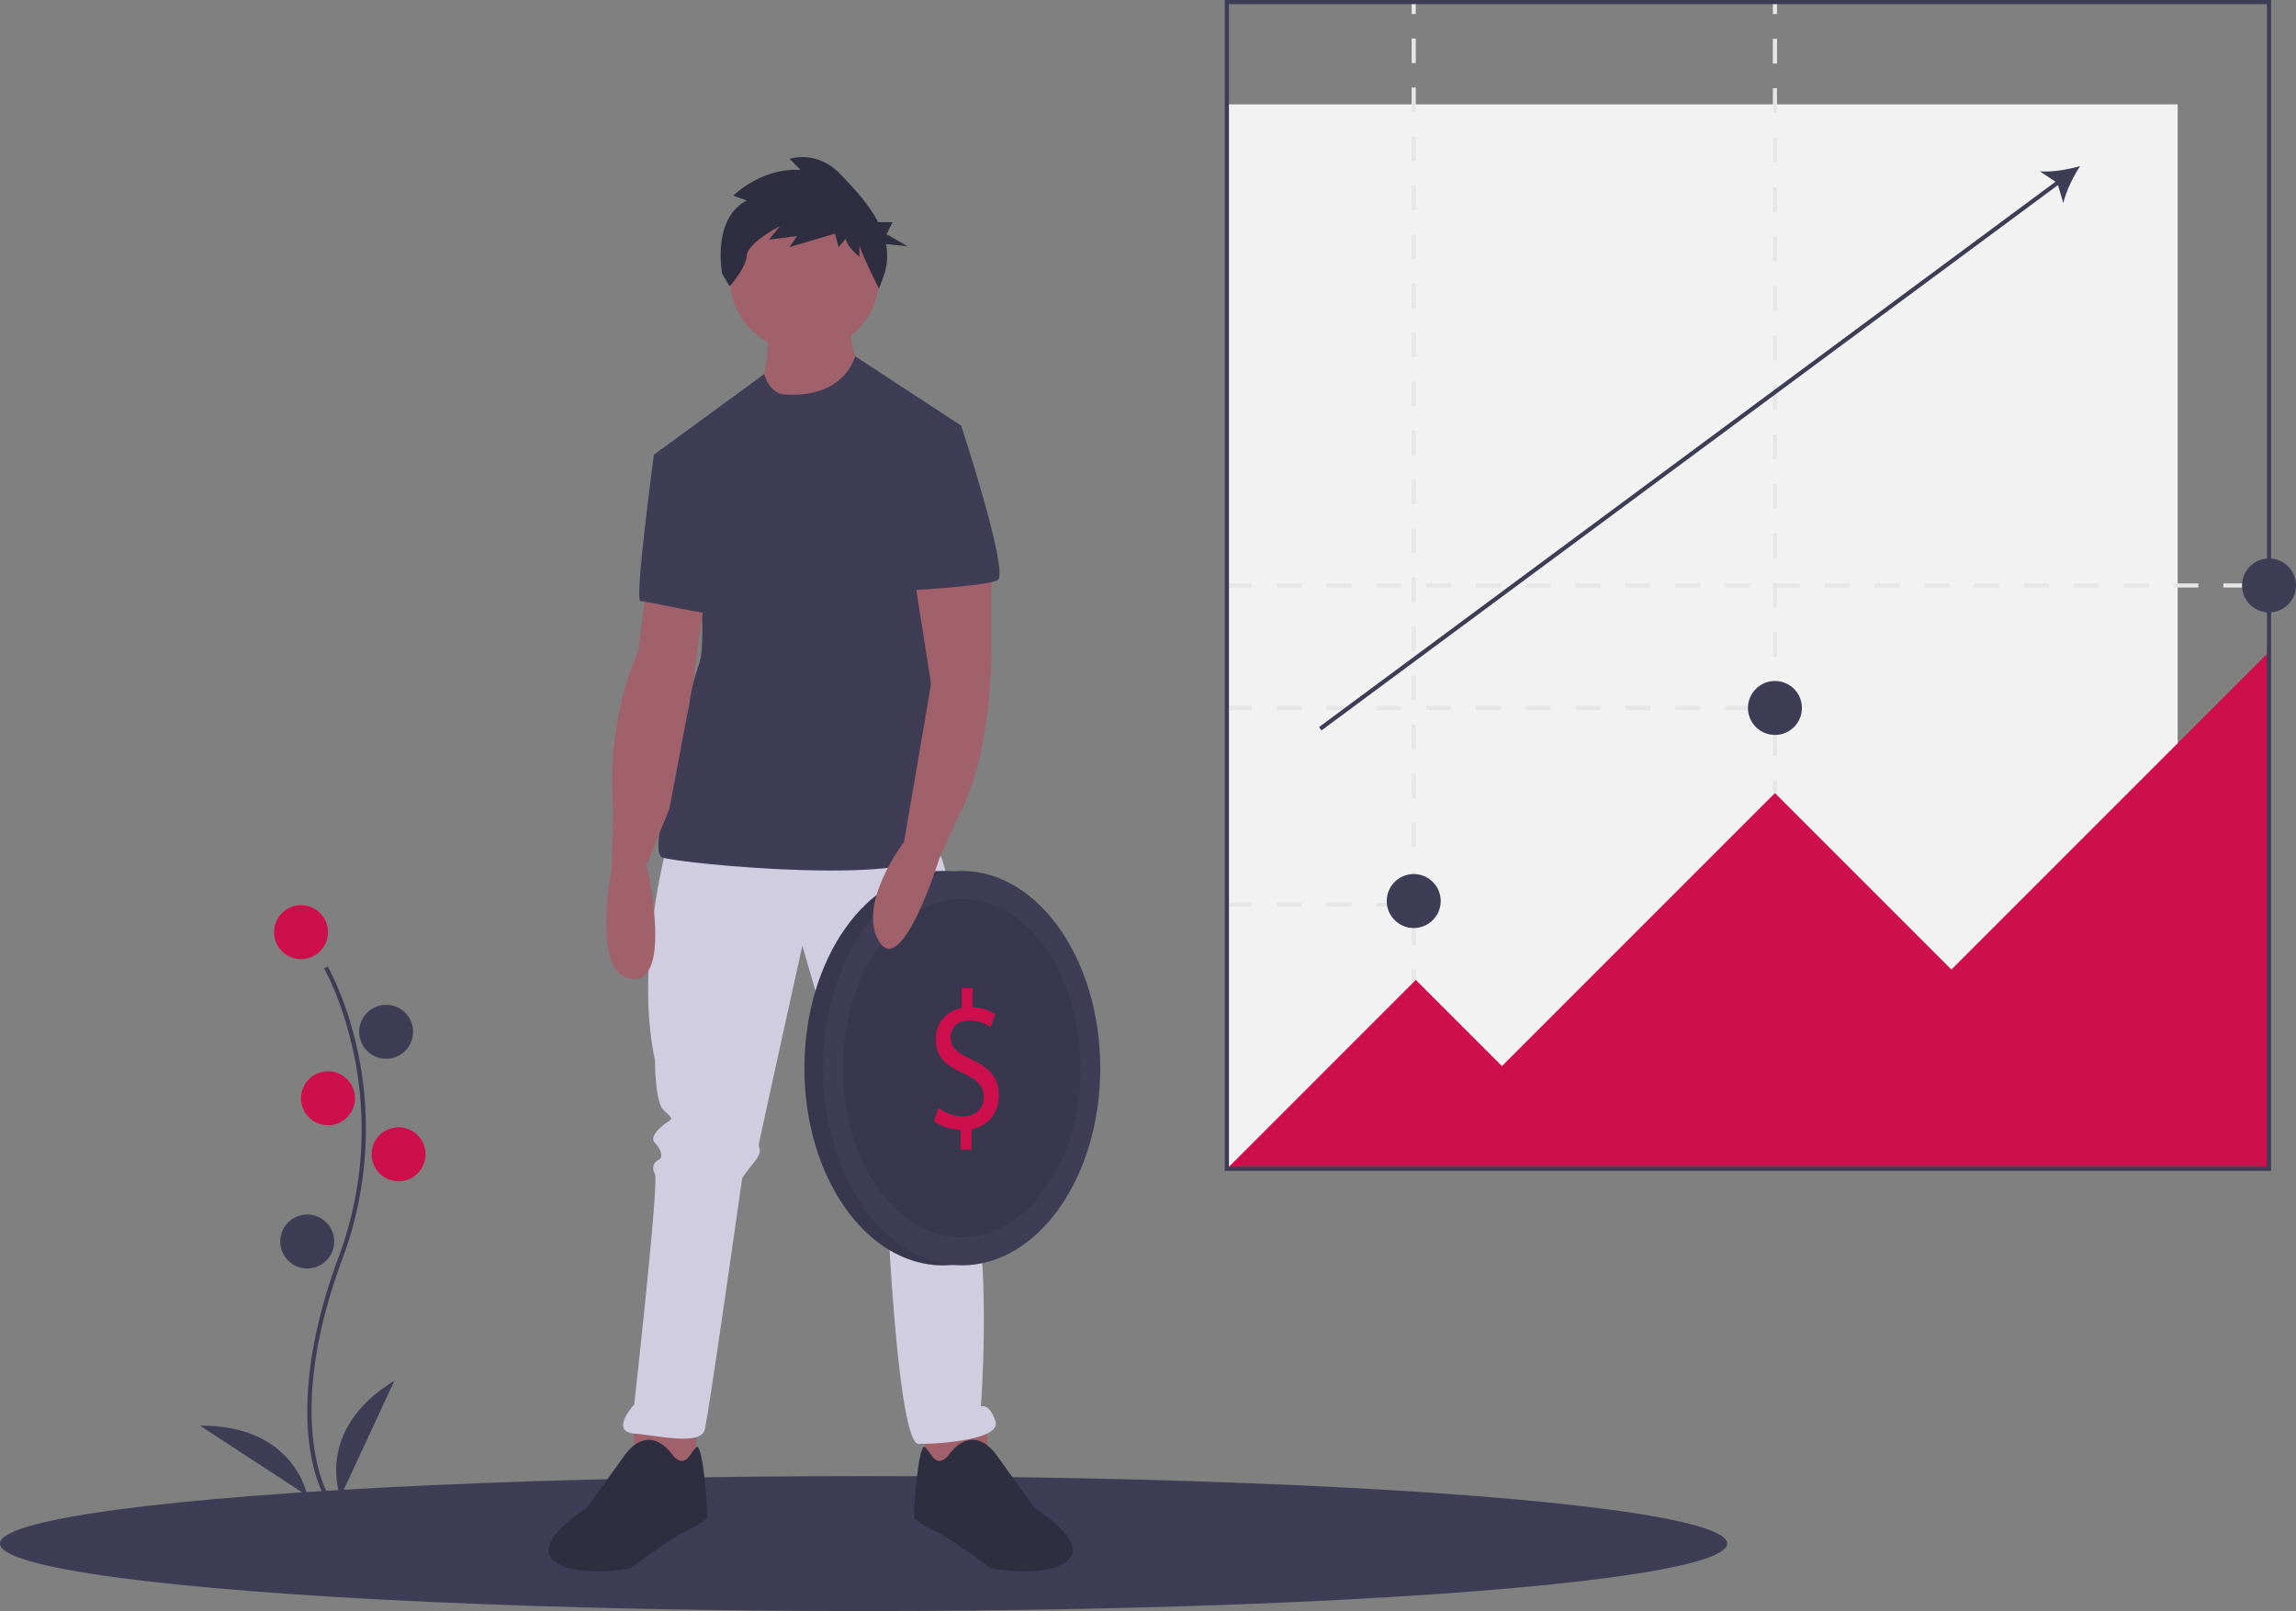 <svg id="fc5c3225-7602-4bc9-83b7-60b4757d2e45" data-name="Layer 1" xmlns="http://www.w3.org/2000/svg" width="1106" height="776" viewBox="0 0 1106 776"><rect x="0" y="0" width="1106" height="776" fill="#808080" stroke="none"/><title>invest</title><ellipse cx="416" cy="743.5" rx="416" ry="32.5" fill="#3f3d56"/><path d="M403.146,882.521c-.229-.375-5.641-9.41-7.517-28.172-1.721-17.213-.614-46.227,14.433-86.698,28.506-76.671-6.569-138.533-6.928-139.149l1.73-1.004c.091.156,9.142,15.929,14.488,41.044a179.061,179.061,0,0,1-7.416,99.807c-28.457,76.54-7.301,112.773-7.084,113.131Z" transform="translate(-247 -162)" fill="#3f3d56"/><circle cx="145" cy="449" r="13" fill="#ce0f4e"/><circle cx="186" cy="497" r="13" fill="#3f3d56"/><circle cx="158" cy="529" r="13" fill="#ce0f4e"/><circle cx="192" cy="556" r="13" fill="#ce0f4e"/><circle cx="148" cy="598" r="13" fill="#3f3d56"/><path d="M411,883s-13-32,26-56Z" transform="translate(-247 -162)" fill="#3f3d56"/><path d="M395.012,882.42s-5.916-34.029-51.709-33.738Z" transform="translate(-247 -162)" fill="#3f3d56"/><path d="M617,317s1,26-5,32,30,27,30,27l21-33s-8-14-6-26Z" transform="translate(-247 -162)" fill="#a0616a"/><polygon points="305.5 683.5 305.5 708.5 336.5 710.5 334.5 683.5 305.5 683.5" fill="#a0616a"/><polygon points="475.5 683.5 475.5 708.5 444.5 710.5 446.5 683.5 475.5 683.5" fill="#a0616a"/><path d="M568.5,568.5s-16,58-6,104c0,0,0,20,4,24s5,4,2,6-9,7-6,10,4,7,2,8-4,3-2,7-10,111-10,111-12,13,0,14,32,6,34-2,18-121,18-121,2-3,6-8,2-7,2-8,21-96,21-96,31,108,34,110,4,2,4,5-2,5,0,8a51.953,51.953,0,0,1,3,5s5,112,15,112,40-2,37-11-7-7-7-7,7-92-10-119v-22c0-2,1-3,0-5s3-121-16-128S568.5,568.5,568.5,568.5Z" transform="translate(-247 -162)" fill="#d0cde1"/><path d="M571.5,863.5s-5-8-12-8-12,8-12,8l-18,25s-26,16-16,25,37,4,37,4,22-16,25-17,11-6,12-7-2-37-5-34.5S577.5,869.5,571.5,863.5Z" transform="translate(-247 -162)" fill="#2f2e41"/><path d="M703.5,863.5s5-8,12-8,12,8,12,8l18,25s26,16,16,25-37,4-37,4-22-16-25-17-11-6-12-7,2-37,5-34.5S697.5,869.5,703.5,863.5Z" transform="translate(-247 -162)" fill="#2f2e41"/><circle cx="387.5" cy="133.5" r="36" fill="#a0616a"/><path d="M625,352s-6.728.371-9.864-9.815L562,381l22,59s3,32,0,41-5,16-5,20-21,71-13,74,130,15,133-5-10-152-10-152l21-51-51.055-33.397S654,354,625,352Z" transform="translate(-247 -162)" fill="#3f3d56"/><path d="M558.5,444.5l-4,31s-16,33-12,77l-1,29s-10,50,10,52,7-55,7-55l11-27,11.26-60.062L586.5,449.5Z" transform="translate(-247 -162)" fill="#a0616a"/><path d="M576.5,379.5,562,381s-9.5,70.5-6.5,70.5,37,8,38,6S576.5,379.5,576.5,379.5Z" transform="translate(-247 -162)" fill="#3f3d56"/><path d="M606.724,258.598l-6.49-2.36s13.569-13.569,32.448-12.389l-5.31-5.31s12.979-4.72,24.778,7.669c6.203,6.513,13.379,14.168,17.853,22.792h6.95l-2.901,5.801,10.152,5.801-10.42-1.042a29.274,29.274,0,0,1-.986,15.025l-2.36,6.49S661,282.196,661,279.836v5.9s-6.49-5.31-6.49-8.849l-3.54,4.13-1.77-6.49L627.372,281.016l3.54-5.31-13.569,1.77,5.31-6.49s-15.339,7.669-15.929,14.159c-.59,6.49-8.259,14.749-8.259,14.749l-3.54-5.9S589.615,267.447,606.724,258.598Z" transform="translate(-247 -162)" fill="#2f2e41"/><ellipse cx="454.25" cy="514.5" rx="66.75" ry="95" fill="#3f3d56"/><ellipse cx="454.25" cy="514.5" rx="66.75" ry="95" opacity="0.1"/><ellipse cx="463.25" cy="514.5" rx="66.75" ry="95" fill="#3f3d56"/><ellipse cx="463.25" cy="514.5" rx="57.25" ry="81.479" opacity="0.1"/><path d="M709.754,715.748v-9.565c-4.835-.094-9.837-1.8-12.754-4.167l2-6.345a20.388,20.388,0,0,0,12.004,4.072c5.919,0,9.92-3.883,9.92-9.28,0-5.209-3.251-8.428-9.42-11.269-8.503-3.788-13.754-8.144-13.754-16.383,0-7.86,4.918-13.826,12.588-15.247V638h5.168v9.186a20.282,20.282,0,0,1,10.837,3.314l-2.084,6.25a18.421,18.421,0,0,0-10.503-3.22c-6.419,0-8.836,4.356-8.836,8.144,0,4.924,3.084,7.386,10.337,10.796,8.586,3.977,12.921,8.902,12.921,17.33,0,7.481-4.585,14.489-13.171,16.098v9.849Z" transform="translate(-247 -162)" fill="#ce0f4e"/><path d="M724.5,433.5v41s1,50-16,81l-9,20s-18,58-29,40,12-48,12-48l13.016-76.12L687.5,440.5Z" transform="translate(-247 -162)" fill="#a0616a"/><path d="M690.5,364.5,710,367s23.5,71.5,17.5,74.5-45,5-45,5Z" transform="translate(-247 -162)" fill="#3f3d56"/><rect x="591" y="50.259" width="458" height="512.741" fill="#f2f2f2"/><path d="M922,598.814H910v-2h12Zm-24,0H886v-2h12Zm-24,0H862v-2h12Zm-24,0H838v-2h12Z" transform="translate(-247 -162)" fill="#e6e6e6"/><path d="M1090,504h-12v-2h12Zm-24,0h-12v-2h12Zm-24,0h-12v-2h12Zm-24,0h-12v-2h12Zm-24,0H982v-2h12Zm-24,0H958v-2h12Zm-24,0H934v-2h12Zm-24,0H910v-2h12Zm-24,0H886v-2h12Zm-24,0H862v-2h12Zm-24,0H838v-2h12Z" transform="translate(-247 -162)" fill="#e6e6e6"/><path d="M1330,445h-12v-2h12Zm-24,0h-12v-2h12Zm-24,0h-12v-2h12Zm-24,0h-12v-2h12Zm-24,0h-12v-2h12Zm-24,0h-12v-2h12Zm-24,0h-12v-2h12Zm-24,0h-12v-2h12Zm-24,0h-12v-2h12Zm-24,0h-12v-2h12Zm-24,0h-12v-2h12Zm-24,0h-12v-2h12Zm-24,0h-12v-2h12Zm-24,0h-12v-2h12Zm-24,0H982v-2h12Zm-24,0H958v-2h12Zm-24,0H934v-2h12Zm-24,0H910v-2h12Zm-24,0H886v-2h12Zm-24,0H862v-2h12Zm-24,0H838v-2h12Z" transform="translate(-247 -162)" fill="#e6e6e6"/><rect x="680" y="0.776" width="2" height="6" fill="#e6e6e6"/><path d="M929,617.199h-2V605.398h2Zm0-23.602h-2V581.797h2Zm0-23.602h-2v-11.8h2Zm0-23.601h-2V534.595h2Zm0-23.602h-2V510.993h2Zm0-23.602h-2v-11.8h2Zm0-23.601h-2V463.791h2Zm0-23.602h-2V440.189h2Zm0-23.602h-2v-11.8h2Zm0-23.601h-2V392.987h2Zm0-23.602h-2V369.386h2Zm0-23.601h-2V345.785h2Zm0-23.601h-2V322.184h2Zm0-23.602h-2V298.583h2Zm0-23.601h-2V274.981h2Zm0-23.601h-2V251.38h2Zm0-23.602h-2V227.779h2Zm0-23.601h-2V204.177h2Zm0-23.601h-2V180.576h2Z" transform="translate(-247 -162)" fill="#e6e6e6"/><rect x="680" y="467" width="2" height="6" fill="#e6e6e6"/><rect x="854" y="0.776" width="2" height="6" fill="#e6e6e6"/><path d="M1103,526.09h-2V514.179h2Zm0-23.821h-2V490.358h2Zm0-23.821h-2V466.537h2Zm0-23.82h-2V442.716h2Zm0-23.821h-2V418.896h2Zm0-23.821h-2V395.074h2Zm0-23.821h-2V371.253h2Zm0-23.821h-2V347.433h2Zm0-23.821h-2V323.611h2Zm0-23.821h-2V299.791h2Zm0-23.821h-2V275.97h2Zm0-23.821h-2V252.149h2Zm0-23.821h-2V228.328h2Zm0-23.821h-2V204.507h2Zm0-23.821h-2V180.686h2Z" transform="translate(-247 -162)" fill="#e6e6e6"/><rect x="854" y="376" width="2" height="6" fill="#e6e6e6"/><polygon points="591 563 682 472 723.5 513.5 855 382 940 467 1093 314 1093 563 591 563" fill="#ce0f4e"/><path d="M1341,726H837V162h504Zm-502-2h500V164H839Z" transform="translate(-247 -162)" fill="#3f3d56"/><circle cx="681" cy="434" r="13" fill="#3f3d56"/><circle cx="855" cy="341" r="13" fill="#3f3d56"/><circle cx="1093" cy="282" r="13" fill="#3f3d56"/><path d="M1249,242c-5.817,1.688-13.621,2.991-19.398,2.53l7.538,5.007L882.405,512.196l1.189,1.607,354.736-262.659,2.591,8.673C1242.166,254.157,1245.69,247.073,1249,242Z" transform="translate(-247 -162)" fill="#3f3d56"/></svg>